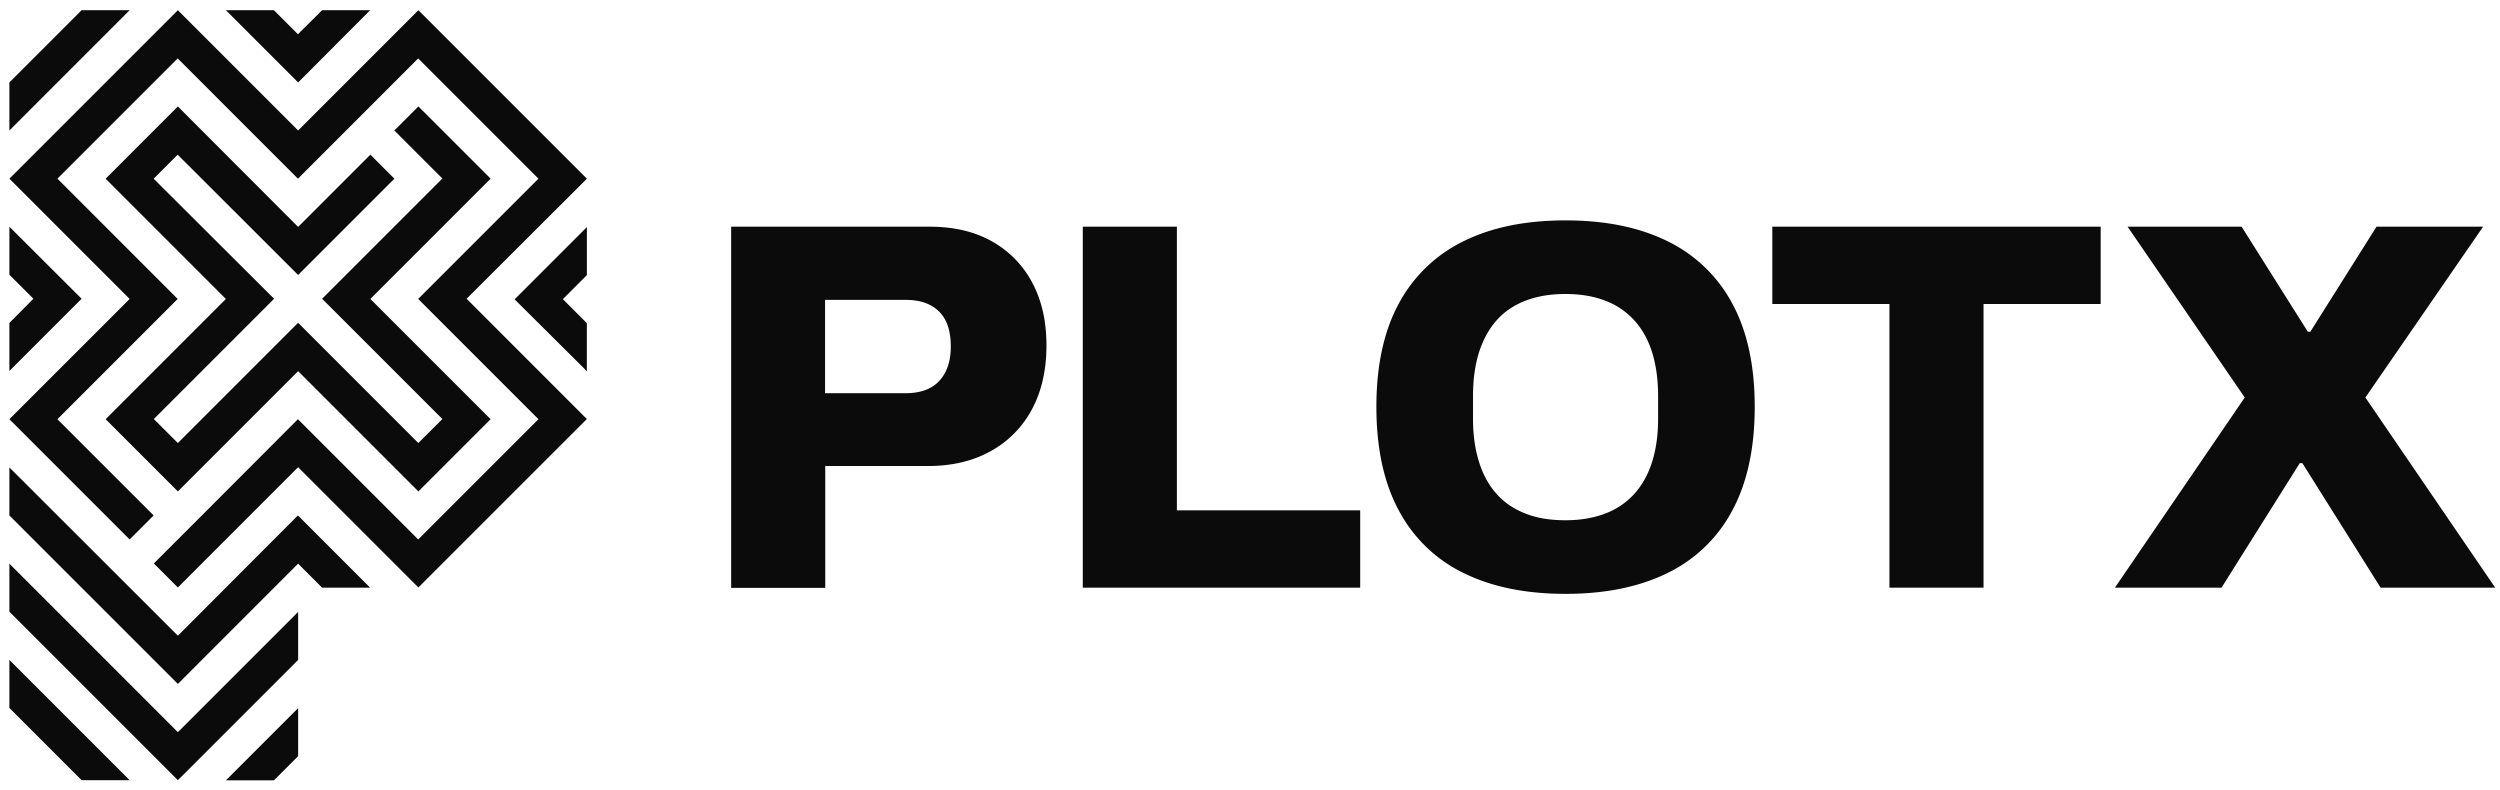 <svg xmlns="http://www.w3.org/2000/svg" width="155" height="49" fill="none"><g fill="#0B0B0B" clip-path="url(#a)"><path d="M18.484 5.111 14.005.633h2.978l1.489 1.489 1.5-1.49h2.978l-4.466 4.48ZM5.06.633.582 5.11V8.09L8.038.633H5.06ZM.582 14.056v2.978l1.489 1.488-1.489 1.501v2.978l4.478-4.479-4.478-4.466Zm35.803 8.957v-2.978l-1.488-1.488 1.489-1.49V14.08l-4.479 4.479 4.479 4.454Zm-25.357 16.4L.582 28.98v2.978l10.446 10.446 7.456-7.457 1.488 1.49h2.978l-4.478-4.48-7.444 7.457ZM.582 34.949v2.977l10.446 10.446 7.456-7.456v-2.978l-7.456 7.456L.582 34.947ZM16.995 48.37l1.489-1.489v-2.978l-4.479 4.479h2.99v-.012ZM.582 43.892l4.478 4.479h2.978L.582 40.915v2.977Zm17.902-26.846 5.967-5.967-1.489-1.49-4.478 4.48L11.028 6.6 6.549 11.08l7.456 7.456L6.55 25.99l4.479 4.478 7.456-7.456 7.456 7.456 4.478-4.478-7.456-7.456 7.456-7.457L25.94 6.6 24.45 8.09l2.978 2.977-7.456 7.456 7.456 7.457-1.49 1.488-7.455-7.456-7.456 7.456-1.49-1.488 7.457-7.457-7.468-7.443 1.489-1.49 7.468 7.457Zm17.901-5.967L25.94.633l-7.456 7.456L11.028.633.582 11.079l7.456 7.456L.582 25.99l7.456 7.456 1.489-1.49-5.967-5.966 7.456-7.456-7.456-7.457 7.456-7.456 7.456 7.457 7.456-7.457 7.456 7.457-7.456 7.456 7.456 7.456-7.456 7.456-7.456-7.456-6.1 6.112-2.833 2.832 1.489 1.49 7.456-7.457 7.456 7.456L36.385 25.98l-7.455-7.457 7.456-7.443ZM45.332 36.435v-22.38h12.31c1.525 0 2.82.314 3.897.932a6.286 6.286 0 0 1 2.481 2.578c.582 1.101.86 2.384.86 3.861 0 1.525-.303 2.832-.896 3.946a6.386 6.386 0 0 1-2.542 2.59c-1.101.617-2.408.932-3.921.932h-6.355v7.553h-5.834v-.012Zm5.834-12.056h4.987c.908 0 1.61-.254 2.082-.762.472-.509.714-1.223.714-2.13 0-.654-.109-1.187-.315-1.598a2.157 2.157 0 0 0-.932-.956c-.411-.23-.932-.34-1.561-.34h-4.987v5.786h.012ZM67.133 36.435v-22.38h5.834v17.587h11.365v4.793h-17.2ZM97.065 36.819c-2.457 0-4.551-.424-6.306-1.283a8.983 8.983 0 0 1-4.019-3.861c-.932-1.719-1.404-3.861-1.404-6.452 0-2.578.472-4.732 1.404-6.427a9.02 9.02 0 0 1 4.019-3.849c1.742-.86 3.849-1.283 6.306-1.283s4.551.424 6.306 1.283a9.02 9.02 0 0 1 4.018 3.85c.932 1.706 1.404 3.848 1.404 6.426 0 2.579-.472 4.733-1.404 6.452a8.982 8.982 0 0 1-4.018 3.86c-1.755.86-3.861 1.284-6.306 1.284Zm0-4.563c.932 0 1.755-.145 2.481-.424a4.617 4.617 0 0 0 1.803-1.235c.485-.544.848-1.21 1.09-1.985.242-.786.363-1.658.363-2.638v-1.428c0-.993-.121-1.889-.363-2.675-.242-.787-.605-1.44-1.09-1.985a4.617 4.617 0 0 0-1.803-1.235c-.714-.279-1.537-.424-2.481-.424-.957 0-1.792.145-2.506.424-.714.278-1.32.69-1.791 1.235-.472.544-.835 1.21-1.078 1.985-.242.786-.363 1.67-.363 2.675v1.428c0 .98.121 1.852.364 2.638.242.787.593 1.44 1.077 1.986.472.544 1.077.956 1.791 1.234.714.29 1.55.424 2.506.424ZM117.145 36.435V18.848h-7.262v-4.793h20.359v4.793h-7.263v17.587h-5.834ZM131.125 36.435l8.049-11.79-7.262-10.59h7.068l4.104 6.512h.157l4.103-6.512h6.609l-7.299 10.59 8.049 11.79h-7.105l-4.853-7.722h-.158l-4.853 7.722h-6.609Z"/></g><defs><clipPath id="a"><path fill="#fff" d="M.586.633h154.132V48.37H.586z"/></clipPath></defs></svg>